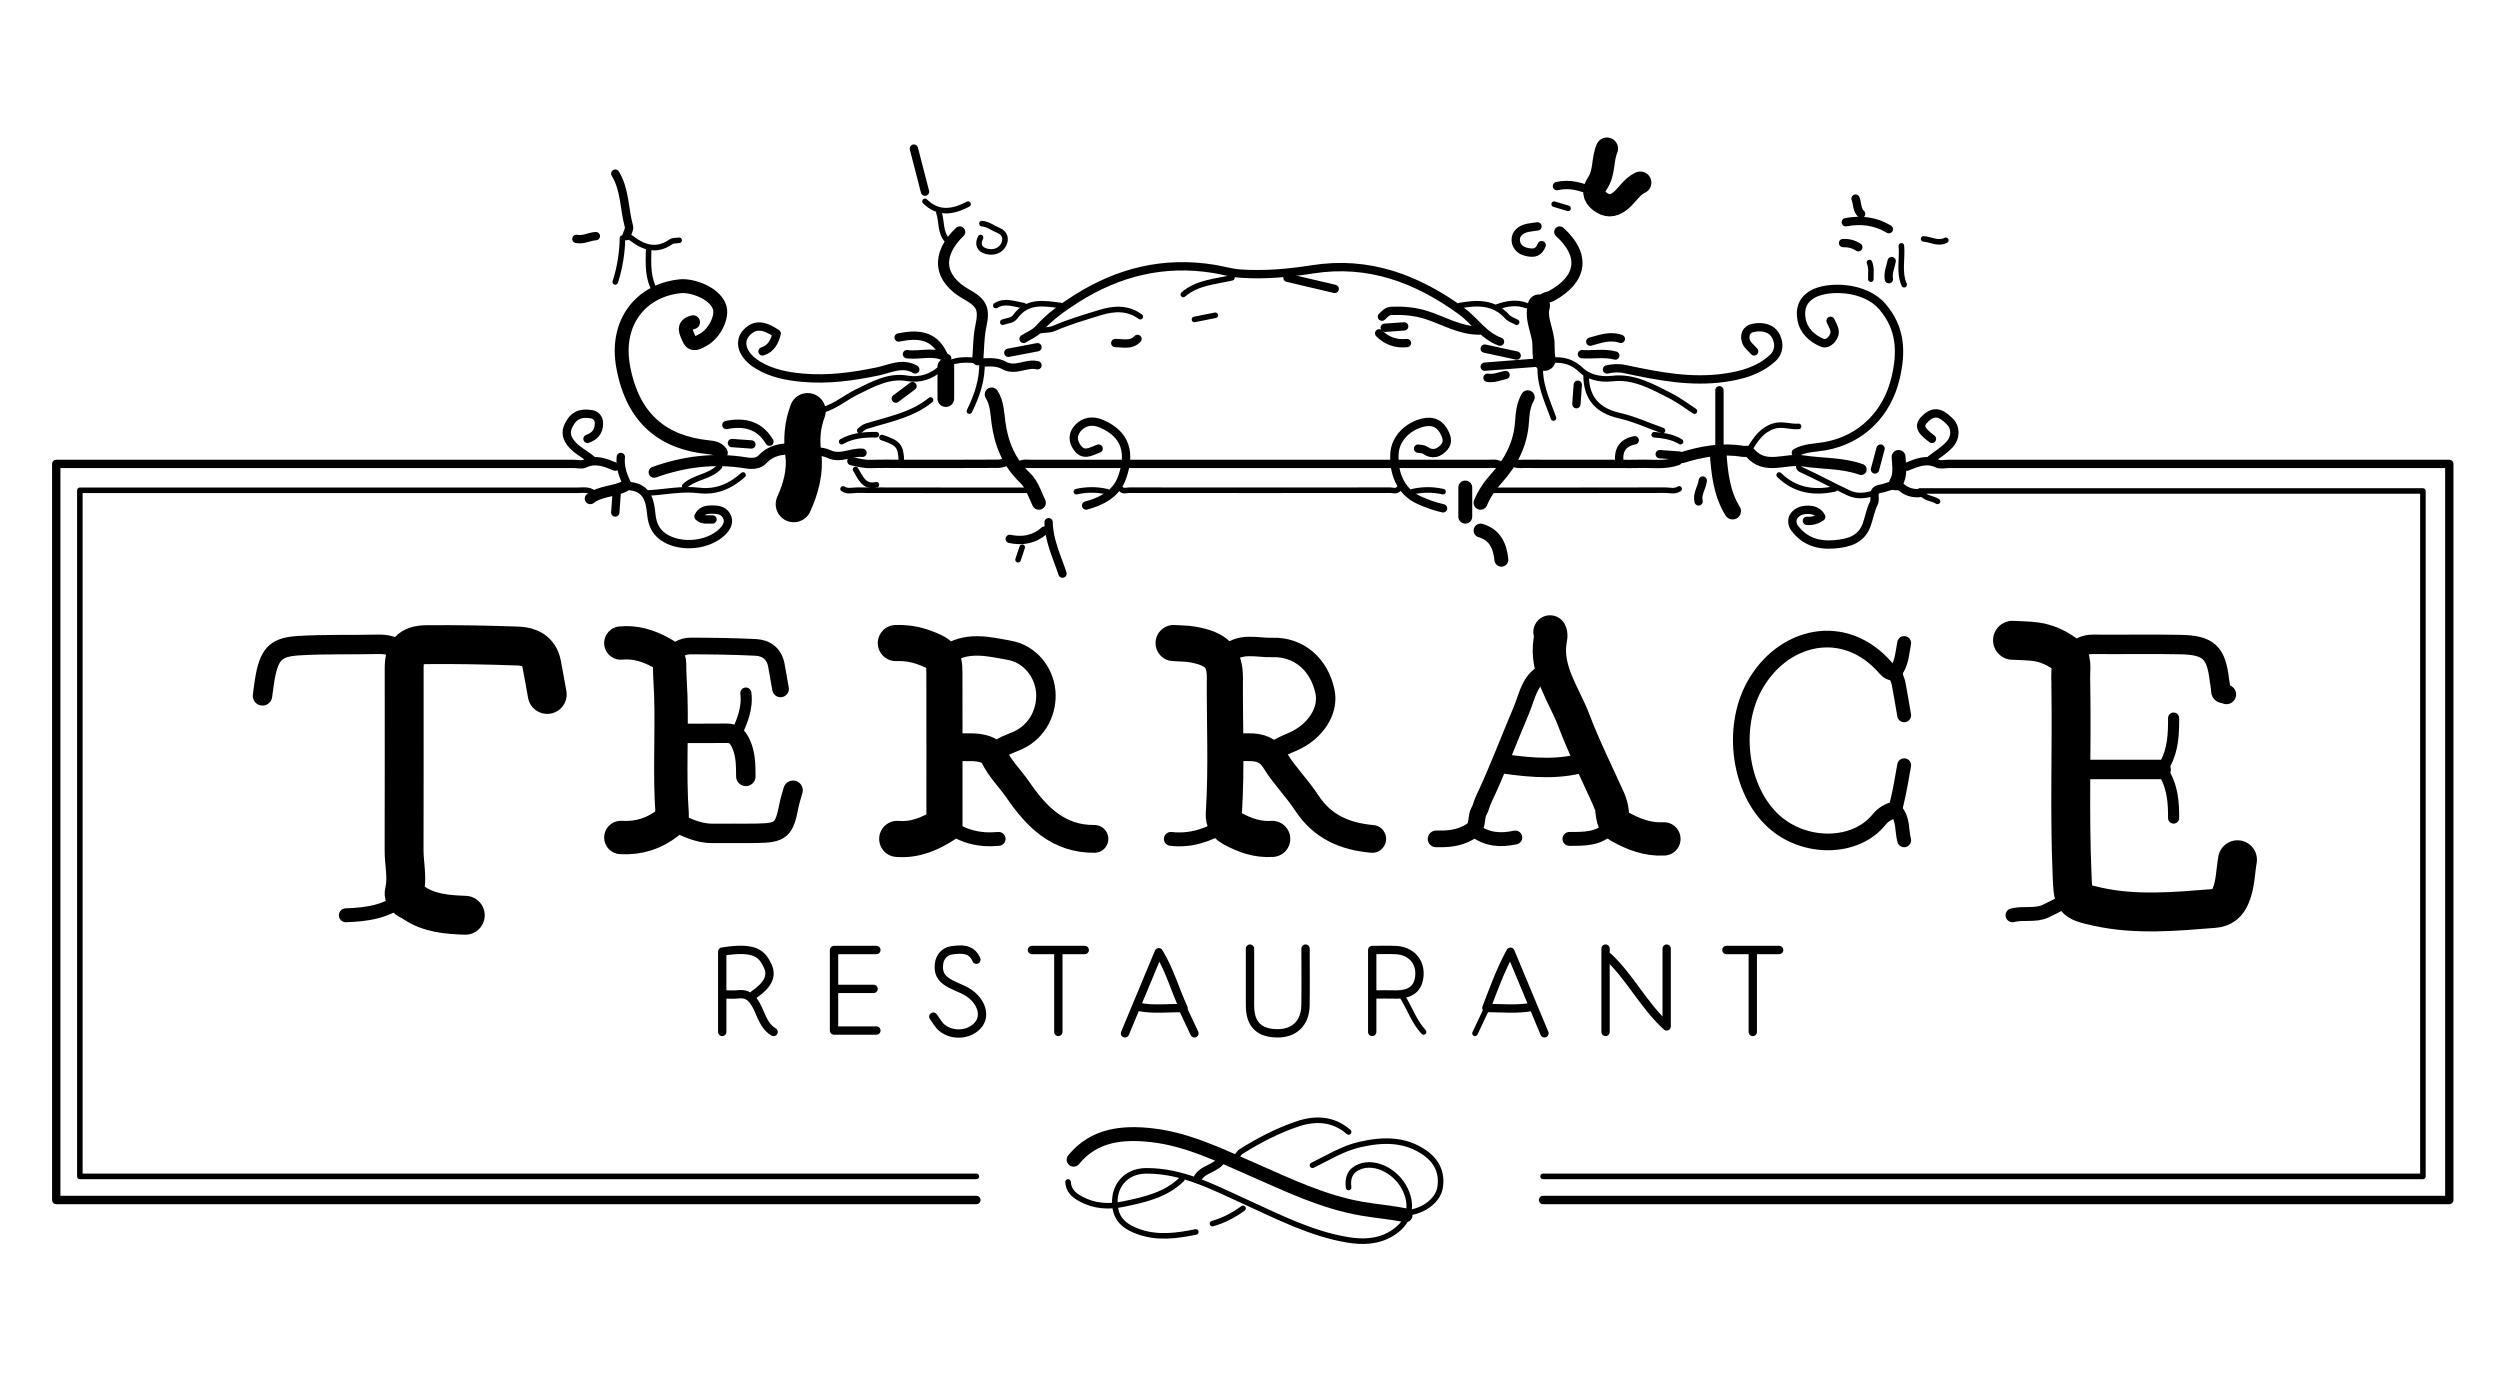 <svg version="1.1" id="Layer_1" xmlns="http://www.w3.org/2000/svg" xmlns:xlink="http://www.w3.org/1999/xlink" x="0px" y="0px"
	 width="100%" viewBox="0 0 900 500" enable-background="new 0 0 900 500" xml:space="preserve">
<path fill="none" opacity="1" stroke="#000000" stroke-linecap="round" stroke-linejoin="round" stroke-width="3"
	d="
M221.5,168 
	C217.935,166.548 214.445,165.023 210.463,166.921 
	C209.376,167.439 207.833,167 206.5,167 
	C146.167,167 85.833,167 25.5,167 
	C23.817,167 22.133,167 20.25,167 
	C20.25,255.5 20.25,343.5 20.25,432 
	C130.833,432 241.166,432 351.5,432 
"/>
<path fill="none" opacity="1" stroke="#000000" stroke-linecap="round" stroke-linejoin="round" stroke-width="3"
	d="
M686.5,168 
	C690.065,166.548 693.555,165.023 697.537,166.921 
	C698.624,167.439 700.167,167 701.5,167 
	C759.833,167 818.167,167 876.5,167 
	C878.183,167 879.867,167 881.75,167 
	C881.75,255.5 881.75,343.5 881.75,432 
	C772.834,432 664.167,432 555.5,432 
"/>
<path fill="none" opacity="1" stroke="#000000" stroke-linecap="round" stroke-linejoin="round" stroke-width="2"
	d="
M213,177 
	C211.228,176.157 209.339,176.514 207.5,176.514 
	C148,176.497 88.5,176.5 28.75,176.5 
	C28.75,258.666 28.75,340.833 28.75,423.5 
	C136.166,423.5 243.833,423.5 351.5,423.5 
"/>
<path fill="none" opacity="1" stroke="#000000" stroke-linecap="round" stroke-linejoin="round" stroke-width="2"
	d="
M555.5,423.5 
	C661,423.5 766.5,423.5 872.25,423.5 
	C872.25,341.334 872.25,259.167 872.25,176.75 
	C812.167,176.75 751.833,176.75 691.162,176.75 
	C692.694,179.548 695.554,179.241 697.5,180.5 
"/>
<path fill="none" opacity="1" stroke="#000000" stroke-linecap="round" stroke-linejoin="round" stroke-width="14"
	d="
M197,250 
	C196.333,246.333 195.707,242.659 194.99,239.002 
	C194.081,234.366 190.557,232.711 186.498,232.572 
	C175.505,232.196 164.498,231.965 153.501,232.081 
	C147.584,232.144 145.5,234.737 145.5,240.5 
	C145.5,262.333 145.539,284.167 145.471,306 
	C145.455,311.001 146.775,315.962 145.57,321.017 
	C144.998,323.416 147.48,323.971 148.999,325.002 
	C154.607,328.807 161.03,329.249 167.5,329.5 
"/>
<path fill="none" opacity="1" stroke="#000000" stroke-linecap="round" stroke-linejoin="round" stroke-width="6"
	d="
M682,242 
	C680.739,242.022 679.918,241.708 678.928,240.562 
	C663.943,223.195 641.567,228.807 631.557,247.031 
	C623.26,262.137 626.243,284.384 638.426,295.58 
	C649.419,305.682 667.916,305.701 676.505,295.004 
	C677.932,293.228 679.846,292.163 682,291.5 
"/>
<path fill="none" opacity="1" stroke="#000000" stroke-linecap="round" stroke-linejoin="round" stroke-width="3"
	d="
M646.5,163 
	C649.755,161.136 653.521,161.25 657.022,160.623 
	C670.203,158.261 679.446,148.81 682.438,135.986 
	C684.563,126.879 684.447,118.303 677.648,110.373 
	C671.25,102.91 657.773,102.803 652.467,105.945 
	C648.797,108.118 647.884,111.278 648.561,114.989 
	C649.324,119.169 652.316,121.832 656.033,123.423 
	C658.067,124.294 660.826,121.441 660.446,119.008 
	C660.256,117.793 659.5,116.667 659,115.5 
"/>
<path fill="none" opacity="1" stroke="#000000" stroke-linecap="round" stroke-linejoin="round" stroke-width="2"
	d="
M503.5,176 
	C502.646,177.044 501.487,176.468 500.5,176.469 
	C469.167,176.507 437.833,176.507 406.5,176.469 
	C405.513,176.468 404.354,177.044 403.5,176 
"/>
<path fill="none" opacity="1" stroke="#000000" stroke-linecap="round" stroke-linejoin="round" stroke-width="3"
	d="
M540.5,168 
	C539.059,166.54 537.213,167.013 535.5,167.013 
	C480.833,166.997 426.167,166.997 371.5,167.013 
	C369.787,167.013 367.941,166.54 366.5,168 
"/>
<path fill="none" opacity="1" stroke="#000000" stroke-linecap="round" stroke-linejoin="round" stroke-width="3"
	d="
M540,123 
	C534.105,120.896 530.882,115.424 526.055,111.925 
	C509.995,100.282 492.671,93.781 472.494,96.964 
	C463.899,98.32 455.228,99.093 446.5,98.494 
	C443.293,98.274 440.189,97.32 437.032,96.805 
	C419.016,93.871 402.695,97.909 387.511,107.518 
	C382.585,110.636 377.863,114.006 373.929,118.437 
	C372.541,119.999 370.333,120.833 368.5,122 
"/>
<path fill="none" opacity="1" stroke="#000000" stroke-linecap="round" stroke-linejoin="round" stroke-width="2"
	d="
M430.5,443.5 
	C423.667,444.901 416.779,445.83 410.02,443.444 
	C405.801,441.954 402.143,439.737 401.45,434.507 
	C400.489,427.264 405.13,421.585 412.5,421.508 
	C425.503,421.371 436.632,427.338 447.998,432.503 
	C460.03,437.971 471.884,444.102 485.03,446.321 
	C490.279,447.207 495.936,447.192 501.035,444.057 
	C506.973,440.405 508.912,434.937 506,428.5 
	C502.949,421.757 495.199,417.766 489.5,419.999 
	C486.025,421.361 485.024,424.035 485.5,427.5 
"/>
<path fill="none" opacity="1" stroke="#000000" stroke-linecap="round" stroke-linejoin="round" stroke-width="5"
	d="
M249.5,116 
	C245.374,117.093 247.105,119.797 248.054,121.977 
	C249.249,124.723 251.468,123.217 252.965,122.432 
	C257.321,120.15 260.239,113.925 259.019,110.493 
	C257.193,105.355 249.053,102.641 245.004,103.036 
	C230.88,104.415 221.393,115.947 224.341,132.029 
	C227.82,151.015 238.983,159.369 254.999,161.007 
	C256.701,161.181 258.407,161.418 259.5,163 
"/>
<path fill="none" opacity="1" stroke="#000000" stroke-linecap="round" stroke-linejoin="round" stroke-width="14"
	d="
M805.5,309.5 
	C804.738,313.847 804.794,318.337 803.022,322.509 
	C801.863,325.235 800.178,326.8 797.004,327.052 
	C782.978,328.166 768.906,329.476 755.023,326.397 
	C746.011,324.398 746.344,323.944 745.954,315.002 
	C744.964,292.336 745.856,269.665 745.501,247 
	C745.493,246.5 745.532,245.998 745.495,245.5 
	C745.255,242.333 746.194,237.732 744.489,236.313 
	C741.405,233.747 737.323,231.635 732.994,231.041 
	C730.191,230.656 727.333,230.667 724.5,230.5 
"/>
<path fill="none" opacity="1" stroke="#000000" stroke-linecap="round" stroke-linejoin="round" stroke-width="3"
	d="
M450,341.5 
	C450,348.333 449.996,355.167 450.001,362 
	C450.006,368.743 453.267,372 460,372 
	C466.014,372 469.877,368.23 469.975,362 
	C470.083,355.168 470,348.333 470,341.5 
"/>
<path fill="none" opacity="1" stroke="#000000" stroke-linecap="round" stroke-linejoin="round" stroke-width="7"
	d="
M358.5,271 
	C360.6,268.493 363.732,267.808 366.506,266.513 
	C374.008,263.011 377.015,255.45 376.473,249.002 
	C375.874,241.877 370.709,235.454 363.476,234.129 
	C355.785,232.721 347.761,230.663 340.5,236 
"/>
<path fill="none" opacity="1" stroke="#000000" stroke-linecap="round" stroke-linejoin="round" stroke-width="2"
	d="
M536,176.5 
	C557.167,176.5 578.333,176.518 599.5,176.465 
	C601.157,176.461 602.923,177.059 604.5,176 
"/>
<path fill="none" opacity="1" stroke="#000000" stroke-linecap="round" stroke-linejoin="round" stroke-width="2"
	d="
M371.5,176.5 
	C350.5,176.5 329.5,176.518 308.5,176.465 
	C306.843,176.461 305.077,177.059 303.5,176 
"/>
<path fill="none" opacity="1" stroke="#000000" stroke-linecap="round" stroke-linejoin="round" stroke-width="2"
	d="
M507.5,436.5 
	C512.885,435.706 517.698,432.008 518.435,427.489 
	C519.28,422.312 517.279,418.036 512.988,415.018 
	C505.716,409.905 497.653,410.175 489.509,412.038 
	C483.396,413.435 478.076,416.794 472.5,419.5 
"/>
<path fill="none" opacity="1" stroke="#000000" stroke-linecap="round" stroke-linejoin="round" stroke-width="7"
	d="
M801.5,250 
	C800.888,249.426 799.422,250.144 799.462,248.499 
	C799.491,247.337 799.138,246.17 799.005,244.999 
	C797.855,234.912 795.18,232.252 784.999,232.047 
	C774.503,231.835 764,232.056 753.5,231.963 
	C750.622,231.938 748.417,233.028 746.5,235 
"/>
<path fill="none" opacity="1" stroke="#000000" stroke-linecap="round" stroke-linejoin="round" stroke-width="7"
	d="
M144.5,235 
	C142.194,232.506 139.316,231.878 135.999,231.956 
	C126.501,232.178 117,231.855 107.497,232.444 
	C99.732,232.925 97.123,235.056 95.516,243.503 
	C95.076,245.816 94.833,248.167 94.5,250.5 
"/>
<path fill="none" opacity="1" stroke="#000000" stroke-linecap="round" stroke-linejoin="round" stroke-width="5"
	d="
M386.5,417.5 
	C393.888,408.447 404.161,407.524 414.482,408.66 
	C427.281,410.069 438.835,415.725 450.565,420.851 
	C463.497,426.502 476.264,432.748 490.471,435.169 
	C495.64,436.049 500.865,436.471 506,437.5 
"/>
<path fill="none" opacity="1" stroke="#000000" stroke-linecap="round" stroke-linejoin="round" stroke-width="3"
	d="
M351.5,345.5 
	C349.701,341.246 345.885,341.658 342.518,342.131 
	C340.193,342.458 338.32,344.391 338.045,347.005 
	C337.799,349.343 338.155,351.392 340.428,353.096 
	C342.789,354.864 345.557,355.551 348.014,356.976 
	C352.865,359.791 354.958,365.001 352.5,368.5 
	C349.663,372.538 343.096,373.337 339.038,369.954 
	C337.792,368.916 337,367.333 336,366 
"/>
<path fill="none" opacity="1" stroke="#000000" stroke-linecap="round" stroke-linejoin="round" stroke-width="10"
	d="
M394,302 
	C381.054,302.106 373.184,294.156 366.542,284.471 
	C363.693,280.317 360.012,276.836 357.769,272.11 
	C356.685,269.828 353.001,269.068 350,269.012 
	C347.001,268.957 344,269 341,269 
"/>
<path fill="none" opacity="1" stroke="#000000" stroke-linecap="round" stroke-linejoin="round" stroke-width="3"
	d="
M578.5,133 
	C580.667,132.531 582.678,132.374 585.026,132.878 
	C596.863,135.416 608.784,137.752 620.996,135.975 
	C627.214,135.071 633.153,133.415 638.027,129.03 
	C640.695,126.63 640.598,123.551 639.349,121.076 
	C637.777,117.965 634.298,117.34 631.015,118.069 
	C628.561,118.614 627.813,120.797 628.595,122.966 
	C629.083,124.317 630.5,125.333 631.5,126.5 
"/>
<path fill="none" opacity="1" stroke="#000000" stroke-linecap="round" stroke-linejoin="round" stroke-width="7"
	d="
M285.5,284.5 
	C285,286.333 284.382,288.144 284.02,290.004 
	C282.312,298.789 281.198,299.831 272.5,299.983 
	C267.168,300.076 261.833,299.951 256.5,300.014 
	C251.162,300.076 246.644,297.609 242,295.5 
"/>
<path fill="none" opacity="1" stroke="#000000" stroke-linecap="round" stroke-linejoin="round" stroke-width="4"
	d="
M288,161.5 
	C283.11,161.519 278.264,161.284 274.411,165.417 
	C273.066,166.861 270.889,167.023 268.479,166.627 
	C257.237,164.781 246.216,166.151 235.5,170 
"/>
<path fill="none" opacity="1" stroke="#000000" stroke-linecap="round" stroke-linejoin="round" stroke-width="13"
	d="
M458,302 
	C452.7,302.358 448.063,300.733 443.412,298.158 
	C440.696,296.655 440.469,294.523 440.597,292.506 
	C441.621,276.339 440.832,260.166 440.959,244 
	C441.017,236.621 437.948,233.559 429.493,232.037 
	C427.204,231.625 424.833,231.667 422.5,231.5 
"/>
<path fill="none" opacity="1" stroke="#000000" stroke-linecap="round" stroke-linejoin="round" stroke-width="4"
	d="
M345.5,83.5 
	C336.922,91.785 337.87,100.317 348,106 
	C353.692,109.193 354.404,111.364 353.093,117.52 
	C352.263,121.414 352.333,125.5 352,129.5 
"/>
<path fill="none" opacity="1" stroke="#000000" stroke-linecap="round" stroke-linejoin="round" stroke-width="6"
	d="
M281,248 
	C280.5,245.167 280.022,242.329 279.495,239.501 
	C278.722,235.361 275.927,233.248 271.997,233.061 
	C264.174,232.689 256.333,232.559 248.5,232.559 
	C245.768,232.559 243.426,234.018 241.5,236 
"/>
<path fill="none" opacity="1" stroke="#000000" stroke-linecap="round" stroke-linejoin="round" stroke-width="13"
	d="
M323,302 
	C329.394,302.555 334.925,300.132 340,296.879 
	C340,278.667 340.03,260.334 339.981,242 
	C339.967,236.56 338.898,235.319 332.491,233.024 
	C329.284,231.875 325.926,231.38 322.5,231.5 
"/>
<path fill="none" opacity="1" stroke="#000000" stroke-linecap="round" stroke-linejoin="round" stroke-width="3"
	d="
M223.5,164.5 
	C223.169,167.722 224.031,170.647 225.425,173.536 
	C225.833,174.38 225.917,174.909 226.996,175.033 
	C232.949,175.714 234.02,180.255 234.452,185.004 
	C234.817,189.024 236.307,192.061 239.986,194.025 
	C246.047,197.26 255.17,196.2 259.992,191.492 
	C261.695,189.83 262.833,187.816 261.449,185.531 
	C260.272,183.586 258.167,183.423 255.999,183.451 
	C253.929,183.478 252.341,183.98 251.45,185.949 
	C252.941,187.461 254.787,186.9 256.5,187 
"/>
<path fill="none" opacity="1" stroke="#000000" stroke-linecap="round" stroke-linejoin="round" stroke-width="3"
	d="
M495,358 
	C497.333,358 499.668,357.942 502,358.011 
	C507.784,358.183 510.716,355.925 511,351 
	C511.289,345.99 507.833,342.277 502.499,342.022 
	C499.828,341.895 497.146,342 494,342 
	C494,352.161 494,361.83 494,371.5 
"/>
<path fill="none" opacity="1" stroke="#000000" stroke-linecap="round" stroke-linejoin="round" stroke-width="12"
	d="
M223.5,301.5 
	C229.88,301.87 235.499,300.131 240.59,296.114 
	C241.917,295.068 242.067,294.209 241.98,293.001 
	C240.957,278.843 241.921,264.663 241.492,250.5 
	C241.376,246.665 241.036,242.833 241.049,239 
	C241.057,236.709 239.684,235.888 238.012,234.978 
	C233.474,232.51 228.745,230.961 223.5,231.5 
"/>
<path fill="none" opacity="1" stroke="#000000" stroke-linecap="round" stroke-linejoin="round" stroke-width="3"
	d="
M271.5,358 
	C276.324,354.704 278.01,351.461 276.48,348.009 
	C274.395,343.305 271.861,340.676 260,342.58 
	C260,352.161 260,361.83 260,371.5 
"/>
<path fill="none" opacity="1" stroke="#000000" stroke-linecap="round" stroke-linejoin="round" stroke-width="7"
	d="
M458,271.5 
	C459.94,269.067 462.79,268.176 465.492,266.981 
	C473.654,263.373 478.432,255.839 477,249 
	C474.946,239.192 467.6,232.776 458.003,233.091 
	C452.429,233.274 446.27,230.985 441.5,236 
"/>
<path fill="none" opacity="1" stroke="#000000" stroke-linecap="round" stroke-linejoin="round" stroke-width="3"
	d="
M691,177.5 
	C688.825,177.7 686.552,177.067 685.093,175.885 
	C682.116,173.476 679.702,175.527 676.991,175.943 
	C673.472,176.482 675.472,179.394 674.611,181.058 
	C673.346,183.501 672.934,186.37 671.979,188.992 
	C670.032,194.335 665.37,195.523 660.496,195.953 
	C654.724,196.463 649.62,194.962 645.988,190.009 
	C645.046,188.724 645.094,186.979 645.619,186.069 
	C646.944,183.774 649.579,183.321 651.987,183.608 
	C653.277,183.762 654.83,184.471 655.635,186.078 
	C654.046,187.208 652.369,187.674 650.5,187.5 
"/>
<path fill="none" opacity="1" stroke="#000000" stroke-linecap="round" stroke-linejoin="round" stroke-width="2"
	d="
M349,148 
	C351.687,142.472 353.756,136.785 353.5,130.068 
	C348.168,129.34 343.215,128.834 338.379,132.855 
	C335.231,135.473 331.337,137.048 326.467,136.189 
	C320.037,135.053 314.17,138.317 308.534,141.069 
	C303.709,143.425 299.641,147.339 294,148 
"/>
<path fill="none" opacity="1" stroke="#000000" stroke-linecap="round" stroke-linejoin="round" stroke-width="2"
	d="
M485.5,407.5 
	C479.959,402.639 473.428,402.459 467.042,404.624 
	C459.991,407.014 453.321,410.458 446.964,414.443 
	C445.676,415.251 445.338,416.504 444.5,417.5 
"/>
<path fill="none" opacity="1" stroke="#000000" stroke-linecap="round" stroke-linejoin="round" stroke-width="10"
	d="
M442,269 
	C444.5,269 447,269.022 449.5,268.995 
	C453.577,268.951 456.705,269.956 459.137,273.916 
	C462.418,279.255 466.993,283.787 470.426,289.048 
	C476.057,297.677 484.235,301.158 494,302 
"/>
<path fill="none" opacity="1" stroke="#000000" stroke-linecap="round" stroke-linejoin="round" stroke-width="3"
	d="
M363,166 
	C361.833,166.333 360.669,166.949 359.5,166.956 
	C348.334,167.03 337.167,167 326,167 
	C321.833,167 317.663,166.898 313.501,167.039 
	C311.071,167.121 308.81,166.499 306.5,166 
"/>
<path fill="none" opacity="1" stroke="#000000" stroke-linecap="round" stroke-linejoin="round" stroke-width="2"
	d="
M559.25,150.5 
	C556.974,143.998 553.66,137.742 554.681,130.036 
	C559.75,129.486 564.502,128.669 569.241,133.251 
	C571.68,135.609 575.888,136.846 580.534,136.277 
	C588.045,135.357 594.883,139.171 601.474,142.551 
	C604.461,144.083 607.167,146.167 610,148 
"/>
<path fill="none" opacity="1" stroke="#000000" stroke-linecap="round" stroke-linejoin="round" stroke-width="3"
	d="
M544.5,166 
	C545.584,167.332 547.1,166.99 548.5,166.991 
	C560.167,167.007 571.833,167 583.5,167 
"/>
<path fill="none" opacity="1" stroke="#000000" stroke-linecap="round" stroke-linejoin="round" stroke-width="3"
	d="
M391,182 
	C396.691,180.432 401.819,177.821 403.923,171.972 
	C407.113,163.105 405.358,156.319 396.489,152.525 
	C393.431,151.216 390.294,151.599 388.083,154.074 
	C386.558,155.782 385.863,157.955 387.419,160.549 
	C389.893,164.675 392.671,162.467 395.5,161.5 
"/>
<path fill="none" opacity="1" stroke="#000000" stroke-linecap="round" stroke-linejoin="round" stroke-width="2"
	d="
M410.5,114 
	C405.959,110.678 400.997,110.99 396.009,112.529 
	C390.47,114.237 384.87,115.866 379.572,118.165 
	C377.753,118.955 376.173,118.7 374.5,119 
"/>
<path fill="none" opacity="1" stroke="#000000" stroke-linecap="round" stroke-linejoin="round" stroke-width="6"
	d="
M557.5,241.5 
	C550.694,243.686 549.902,250.486 547.728,255.597 
	C543.138,266.386 539.052,277.395 534.015,288.007 
	C533.406,289.289 533.175,290.77 532.462,291.978 
	C531.164,294.176 532.215,297.371 529.955,298.934 
	C526.578,301.268 522.606,302.046 518.5,302.001 
	C518,301.995 517.5,302 517,302 
"/>
<path fill="none" opacity="1" stroke="#000000" stroke-linecap="round" stroke-linejoin="round" stroke-width="2"
	d="
M571,135 
	C571,135.167 570.997,135.333 571,135.5 
	C571.185,143.436 575.17,147.841 582.973,149.619 
	C588.282,150.829 593.333,153.167 598.5,155 
"/>
<path fill="none" opacity="1" stroke="#000000" stroke-linecap="round" stroke-linejoin="round" stroke-width="3"
	d="
M532.5,119 
	C525.624,119.042 519.799,115.427 513.526,113.418 
	C509.373,112.089 505.282,111.769 500.997,111.915 
	C499.211,111.977 498.544,113.119 497.5,114 
"/>
<path fill="none" opacity="1" stroke="#000000" stroke-linecap="round" stroke-linejoin="round" stroke-width="2"
	d="
M267.5,171 
	C262.933,175.062 257.824,177.321 251.494,176.548 
	C245.307,175.792 239.168,177.19 233,177.5 
"/>
<path fill="none" opacity="1" stroke="#000000" stroke-linecap="round" stroke-linejoin="round" stroke-width="3"
	d="
M556,372 
	C552.094,362.626 548.189,353.252 543.76,342.623 
	C539.956,349.61 537.742,356.061 535.08,362.875 
	C540.833,362.912 546.167,363.466 551.5,362.5 
"/>
<path fill="none" opacity="1" stroke="#000000" stroke-linecap="round" stroke-linejoin="round" stroke-width="3"
	d="
M405,372 
	C408.906,362.626 412.812,353.253 417.168,342.8 
	C421.25,349.516 422.935,356.21 426.068,362.876 
	C420.333,362.874 415.167,363.527 410,362.5 
"/>
<path fill="none" opacity="1" stroke="#000000" stroke-linecap="round" stroke-linejoin="round" stroke-width="3"
	d="
M695,165.5 
	C697.333,163.667 699.974,162.108 701.919,159.928 
	C704.173,157.404 704.132,153.819 701.854,151.653 
	C699.817,149.715 697.062,147.101 693.417,150.408 
	C690.638,152.929 690.832,154.546 695.5,158 
"/>
<path fill="none" opacity="1" stroke="#000000" stroke-linecap="round" stroke-linejoin="round" stroke-width="3"
	d="
M329.5,133 
	C324.893,130.27 320.314,132.811 316.042,133.701 
	C307.061,135.573 298.144,136.799 289.001,135.985 
	C283.401,135.487 277.933,134.453 272.996,131.507 
	C267.204,128.051 265.485,122.957 269,119.5 
	C271.808,116.739 274.857,116.884 279.614,120.076 
	C278.866,122.961 277.672,125.491 274.5,126.5 
"/>
<path fill="none" opacity="1" stroke="#000000" stroke-linecap="round" stroke-linejoin="round" stroke-width="12"
	d="
M558,227.5 
	C558.545,228.5 558.226,229.443 558.055,230.509 
	C556.3,241.48 563.071,250.049 566.632,259.45 
	C570.377,269.339 575.167,278.833 579.492,288.503 
	C579.554,288.642 579.437,288.87 579.509,288.995 
	C581.06,291.672 579.537,295.566 582.992,297.514 
	C587.973,300.323 593.155,302.319 599,302 
"/>
<path fill="none" opacity="1" stroke="#000000" stroke-linecap="round" stroke-linejoin="round" stroke-width="7"
	d="
M778,277 
	C767.5,277 757,277 746.5,277 
"/>
<path fill="none" opacity="1" stroke="#000000" stroke-linecap="round" stroke-linejoin="round" stroke-width="7"
	d="
M572,274 
	C561.931,277.315 551.725,276.459 541.5,275 
"/>
<path fill="none" opacity="1" stroke="#000000" stroke-linecap="round" stroke-linejoin="round" stroke-width="4"
	d="
M561.5,83.5 
	C570.734,91.867 569.598,100.456 558.518,106.532 
	C557.28,107.211 555.315,106.974 555,109 
"/>
<path fill="none" opacity="1" stroke="#000000" stroke-linecap="round" stroke-linejoin="round" stroke-width="3"
	d="
M315.5,342 
	C310.494,342 305.489,342 300.25,342 
	C300.25,351.833 300.25,361.167 300.25,371 
	C305.489,371 310.494,371 315.5,371 
"/>
<path fill="none" opacity="1" stroke="#000000" stroke-linecap="round" stroke-linejoin="round" stroke-width="3"
	d="
M510.5,161.5 
	C511.333,161.667 512.338,161.593 512.97,162.042 
	C515.712,163.987 518.091,163.119 519.942,160.95 
	C521.549,159.065 520.835,157.073 519.581,154.952 
	C517.84,152.006 515.19,151.503 512.52,152.09 
	C506.704,153.371 502.43,157.93 502.036,163.003 
	C501.508,169.813 503.952,176.978 510.959,180.092 
	C513.758,181.336 516.539,182.36 519.5,183 
"/>
<path fill="none" opacity="1" stroke="#000000" stroke-linecap="round" stroke-linejoin="round" stroke-width="3"
	d="
M381,343 
	C381,352.5 381,362 381,371.5 
"/>
<path fill="none" opacity="1" stroke="#000000" stroke-linecap="round" stroke-linejoin="round" stroke-width="3"
	d="
M631,343 
	C631,352.5 631,362 631,371.5 
"/>
<path fill="none" opacity="1" stroke="#000000" stroke-linecap="round" stroke-linejoin="round" stroke-width="4"
	d="
M605.5,164.75 
	C612.684,162.541 619.958,161.204 627.499,162.503 
	C628.337,162.647 629.262,162.12 630.009,162.992 
	C635.477,169.378 642.681,164.907 649.015,165.906 
	C655.994,167.007 663.206,166.557 670,169 
"/>
<path fill="none" opacity="1" stroke="#000000" stroke-linecap="round" stroke-linejoin="round" stroke-width="3"
	d="
M600,341.5 
	C600,350.836 600,360.173 600,369.509 
	C591.709,361.952 586.929,351.935 579,344.5 
"/>
<path fill="none" opacity="1" stroke="#000000" stroke-linecap="round" stroke-linejoin="round" stroke-width="3"
	d="
M211.5,158 
	C214.001,157.016 215.577,155.609 215.618,152.502 
	C215.647,150.278 214.188,149.325 212.979,149.133 
	C210.13,148.681 207.406,148.807 205.388,151.927 
	C203.548,154.771 203.552,157.003 205.501,159.499 
	C207.525,162.092 210.549,163.439 213,165.5 
"/>
<path fill="none" opacity="1" stroke="#000000" stroke-linecap="round" stroke-linejoin="round" stroke-width="3"
	d="
M578,341.5 
	C578,347 578,352.5 578,358 
	C578,362.5 578,367 578,371.5 
"/>
<path fill="none" opacity="1" stroke="#000000" stroke-linecap="round" stroke-linejoin="round" stroke-width="2"
	d="
M335,144 
	C328.287,149.475 319.909,150.941 311.971,153.408 
	C310.854,153.755 310.284,154.418 309.5,155 
"/>
<path fill="none" opacity="1" stroke="#000000" stroke-linecap="round" stroke-linejoin="round" stroke-width="2"
	d="
M425.5,424.5 
	C419.668,430.225 412.063,431.88 404.491,433.455 
	C399.173,434.561 393.951,434.306 388.967,431.559 
	C386.413,430.152 384.669,428.498 384.5,425.5 
"/>
<path fill="none" opacity="1" stroke="#000000" stroke-linecap="round" stroke-linejoin="round" stroke-width="5"
	d="
M357,142 
	C358.928,145.06 358.999,148.623 359.435,152.008 
	C360.434,159.776 363.273,166.54 368.992,172.008 
	C371.575,174.477 372.49,177.913 374,181 
"/>
<path fill="none" opacity="1" stroke="#000000" stroke-linecap="round" stroke-linejoin="round" stroke-width="3"
	d="
M278.5,371.5 
	C274.821,369.368 274.043,365.146 272.231,361.872 
	C270.483,358.716 268.794,357.58 265.496,357.97 
	C264.017,358.146 262.5,358 261,358 
"/>
<path fill="none" opacity="1" stroke="#000000" stroke-linecap="round" stroke-linejoin="round" stroke-width="5"
	d="
M550,143 
	C548.411,145.795 548.12,148.808 547.91,151.994 
	C547.406,159.678 544.034,166.312 538.941,171.946 
	C536.451,174.701 534.387,177.591 533,181 
"/>
<path fill="none" opacity="1" stroke="#000000" stroke-linecap="round" stroke-linejoin="round" stroke-width="7"
	d="
M268.5,279.5 
	C268.471,275.394 268.499,271.373 266.61,267.447 
	C265.438,265.01 264.118,263.941 261.5,263.974 
	C255.167,264.054 248.833,264 242.5,264 
"/>
<path fill="none" opacity="1" stroke="#000000" stroke-linecap="round" stroke-linejoin="round" stroke-width="3"
	d="
M553.5,81.5 
	C552.333,81.667 551.156,81.78 550.002,82.011 
	C547.528,82.508 545.542,84.061 545.664,86.492 
	C545.754,88.272 546.821,90.034 549.459,90.669 
	C552.367,91.369 553.931,90.869 555,88.25 
"/>
<path fill="none" opacity="1" stroke="#000000" stroke-linecap="round" stroke-linejoin="round" stroke-width="3"
	d="
M619,140.5 
	C619,147.667 619,154.833 619,162 
"/>
<path fill="none" opacity="1" stroke="#000000" stroke-linecap="round" stroke-linejoin="round" stroke-width="5"
	d="
M746.25,323 
	C743,324.667 739.789,326.416 736.49,327.978 
	C732.685,329.779 728.434,328.474 724.5,329.5 
"/>
<path fill="none" opacity="1" stroke="#000000" stroke-linecap="round" stroke-linejoin="round" stroke-width="6"
	d="
M618.5,163 
	C619.064,170.296 619.747,177.563 623.75,184 
"/>
<path fill="none" opacity="1" stroke="#000000" stroke-linecap="round" stroke-linejoin="round" stroke-width="5"
	d="
M145.5,323 
	C139.463,328.278 132.091,329.244 124.5,329.5 
"/>
<path fill="none" opacity="1" stroke="#000000" stroke-linecap="round" stroke-linejoin="round" stroke-width="2"
	d="
M382,110 
	C375.989,109.226 369.855,107.976 365.507,114.005 
	C364.377,115.572 362.506,115.347 361,116 
"/>
<path fill="none" opacity="1" stroke="#000000" stroke-linecap="round" stroke-linejoin="round" stroke-width="3"
	d="
M290,162.5 
	C292.868,162.538 295.765,162.209 298.504,163.49 
	C302.572,165.393 306.479,162.653 310.5,163 
"/>
<path fill="none" opacity="1" stroke="#000000" stroke-linecap="round" stroke-linejoin="round" stroke-width="2"
	d="
M640.5,171 
	C646.19,176.571 653.012,177.62 660.5,176 
"/>
<path fill="none" opacity="1" stroke="#000000" stroke-linecap="round" stroke-linejoin="round" stroke-width="3"
	d="
M604,166 
	C599.427,167.64 594.677,166.827 590,166.987 
	C587.835,167.062 585.667,167 583.5,167 
"/>
<path fill="none" opacity="1" stroke="#000000" stroke-linecap="round" stroke-linejoin="round" stroke-width="8"
	d="
M554,110 
	C552.593,115.031 555.753,119.554 555.669,124.503 
	C555.643,126.062 555.73,127.844 556,129.5 
"/>
<path fill="none" opacity="1" stroke="#000000" stroke-linecap="round" stroke-linejoin="round" stroke-width="3"
	d="
M554,130.5 
	C547.5,131 541,131.5 534.5,132 
"/>
<path fill="none" opacity="1" stroke="#000000" stroke-linecap="round" stroke-linejoin="round" stroke-width="5"
	d="
M441,297 
	C435.005,300.638 428.643,302.842 421.5,302 
"/>
<path fill="none" opacity="1" stroke="#000000" stroke-linecap="round" stroke-linejoin="round" stroke-width="3"
	d="
M354,130.5 
	C356.566,130.339 359.223,130.289 361.47,131.554 
	C365.576,133.864 369.5,130.473 373.5,131.5 
"/>
<path fill="none" opacity="1" stroke="#000000" stroke-linecap="round" stroke-linejoin="round" stroke-width="5"
	d="
M359.5,302 
	C352.437,302.689 346.038,301.082 340.5,296.5 
"/>
<path fill="none" opacity="1" stroke="#000000" stroke-linecap="round" stroke-linejoin="round" stroke-width="3"
	d="
M221.5,62.5 
	C225.058,68.336 224.681,75.206 226.415,81.523 
	C226.689,82.523 225.833,83.833 225.5,85 
"/>
<path fill="none" opacity="1" stroke="#000000" stroke-linecap="round" stroke-linejoin="round" stroke-width="3"
	d="
M377.5,188 
	C377.597,194.591 380.5,200.423 382.5,206.5 
"/>
<path fill="none" opacity="1" stroke="#000000" stroke-linecap="round" stroke-linejoin="round" stroke-width="4"
	d="
M782.5,258.5 
	C782.529,264.187 782.307,269.836 779.487,274.993 
	C778.733,276.373 778.735,277.626 779.487,279.007 
	C782.121,283.846 782.549,289.13 782.5,294.5 
"/>
<path fill="none" opacity="1" stroke="#000000" stroke-linecap="round" stroke-linejoin="round" stroke-width="13"
	d="
M290.75,148 
	C288.88,153.049 288.44,157.968 289.188,163.542 
	C289.987,169.495 288.371,175.786 285.75,181.5 
"/>
<path fill="none" opacity="1" stroke="#000000" stroke-linecap="round" stroke-linejoin="round" stroke-width="2"
	d="
M443.5,100 
	C437.465,101.411 431.032,101.663 426,106 
"/>
<path fill="none" opacity="1" stroke="#000000" stroke-linecap="round" stroke-linejoin="round" stroke-width="8"
	d="
M590.5,65.75 
	C587.285,67.205 585.757,70.515 583.026,72.535 
	C580.57,74.35 578.413,74.375 575.978,72.529 
	C573.421,70.59 573.49,68.28 575.045,66.031 
	C577.687,62.21 576.781,57.512 578.5,53.5 
"/>
<path fill="none" opacity="1" stroke="#000000" stroke-linecap="round" stroke-linejoin="round" stroke-width="5"
	d="
M685.5,275.5 
	C684.667,280 683.991,284.539 682.884,288.971 
	C682.622,290.02 682.204,291.482 682.587,291.925 
	C685.28,295.036 684.555,298.984 685.5,302.5 
"/>
<path fill="none" opacity="1" stroke="#000000" stroke-linecap="round" stroke-linejoin="round" stroke-width="2"
	d="
M647.5,167 
	C647.686,167.741 647.141,168.477 648.462,169.083 
	C654.217,171.723 659.783,174.773 665.521,177.455 
	C668.401,178.801 671.5,178.588 674.5,177.5 
"/>
<path fill="none" opacity="1" stroke="#000000" stroke-linecap="round" stroke-linejoin="round" stroke-width="3"
	d="
M680,82.5 
	C675.168,79.59 669.969,78.961 664.5,80 
"/>
<path fill="none" opacity="1" stroke="#000000" stroke-linecap="round" stroke-linejoin="round" stroke-width="3"
	d="
M329,53.5 
	C330.333,58.667 331.667,63.833 333,69 
"/>
<path fill="none" opacity="1" stroke="#000000" stroke-linecap="round" stroke-linejoin="round" stroke-width="2"
	d="
M333,72.5 
	C337.881,77.263 343.131,76.3 348.5,73.5 
"/>
<path fill="none" opacity="1" stroke="#000000" stroke-linecap="round" stroke-linejoin="round" stroke-width="4"
	d="
M268.5,249.5 
	C269.222,254.941 267.13,259.725 265,264.5 
"/>
<path fill="none" opacity="1" stroke="#000000" stroke-linecap="round" stroke-linejoin="round" stroke-width="5"
	d="
M685.5,231.5 
	C684.889,234.725 684.703,238.084 682.976,240.986 
	C681.856,242.869 683.16,244.341 683.479,246.004 
	C684.212,249.825 684.833,253.667 685.5,257.5 
"/>
<path fill="none" opacity="1" stroke="#000000" stroke-linecap="round" stroke-linejoin="round" stroke-width="2"
	d="
M233.5,90 
	C233.401,95.155 233.102,100.344 236,105 
"/>
<path fill="none" opacity="1" stroke="#000000" stroke-linecap="round" stroke-linejoin="round" stroke-width="2"
	d="
M244.5,86.5 
	C243.5,86.667 242.282,86.524 241.535,87.05 
	C236.517,90.589 231.874,89.239 227.561,85.921 
	C226.372,85.006 225.581,85.184 224.096,85.704 
	C224,90.927 223.186,96.295 221.5,101.5 
"/>
<path fill="none" opacity="1" stroke="#000000" stroke-linecap="round" stroke-linejoin="round" stroke-width="2"
	d="
M353,85.5 
	C351.827,87.903 352.524,89.747 355.016,90.441 
	C357.605,91.162 360.212,90.345 361.375,87.94 
	C362.193,86.249 362.021,83.979 359.508,82.98 
	C357.496,82.18 355.77,80.685 353.5,80.5 
"/>
<path fill="none" opacity="1" stroke="#000000" stroke-linecap="round" stroke-linejoin="round" stroke-width="5"
	d="
M579.5,298 
	C575.444,302.151 570.203,302.007 565,302 
"/>
<path fill="none" opacity="1" stroke="#000000" stroke-linecap="round" stroke-linejoin="round" stroke-width="5"
	d="
M531,299 
	C535.401,302.339 540.327,302.635 545.5,301.5 
"/>
<path fill="none" opacity="1" stroke="#000000" stroke-linecap="round" stroke-linejoin="round" stroke-width="2"
	d="
M684.5,88.5 
	C684.925,93.16 683.523,97.951 685.5,102.5 
"/>
<path fill="none" opacity="1" stroke="#000000" stroke-linecap="round" stroke-linejoin="round" stroke-width="3"
	d="
M314.5,356 
	C310,356 305.5,356 301,356 
"/>
<path fill="none" opacity="1" stroke="#000000" stroke-linecap="round" stroke-linejoin="round" stroke-width="2"
	d="
M546,116 
	C544.833,115.333 543.398,114.909 542.545,113.96 
	C537.747,108.626 531.74,108.899 525.5,110 
"/>
<path fill="none" opacity="1" stroke="#000000" stroke-linecap="round" stroke-linejoin="round" stroke-width="3"
	d="
M560.5,67 
	C565.105,65.899 569.338,67.219 573.5,69 
"/>
<path fill="none" opacity="1" stroke="#000000" stroke-linecap="round" stroke-linejoin="round" stroke-width="2"
	d="
M259,168 
	C255.637,171.768 250.075,171.609 246.5,175 
"/>
<path fill="none" opacity="1" stroke="#000000" stroke-linecap="round" stroke-linejoin="round" stroke-width="3"
	d="
M480.5,104 
	C474.833,102.667 469.167,101.333 463.5,100 
"/>
<path fill="none" opacity="1" stroke="#000000" stroke-linecap="round" stroke-linejoin="round" stroke-width="2"
	d="
M505,359 
	C507.576,363.121 509.099,367.874 512.5,371.5 
"/>
<path fill="none" opacity="1" stroke="#000000" stroke-linecap="round" stroke-linejoin="round" stroke-width="3"
	d="
M341,129 
	C336.427,125.979 331.317,128.153 326.5,127.5 
"/>
<path fill="none" opacity="1" stroke="#000000" stroke-linecap="round" stroke-linejoin="round" stroke-width="4"
	d="
M225,175 
	C221.037,177.067 216.188,176.672 212.5,179.5 
"/>
<path fill="none" opacity="1" stroke="#000000" stroke-linecap="round" stroke-linejoin="round" stroke-width="2"
	d="
M647.5,153.5 
	C644.5,153.764 641.602,152.41 638.475,153.423 
	C634.236,154.798 632.092,158.045 630,161.5 
"/>
<path fill="none" opacity="1" stroke="#000000" stroke-linecap="round" stroke-linejoin="round" stroke-width="3"
	d="
M376,191 
	C372.368,194.227 368.143,194.983 363.5,194 
"/>
<path fill="none" opacity="1" stroke="#000000" stroke-linecap="round" stroke-linejoin="round" stroke-width="2"
	d="
M315.5,156.5 
	C311.157,156.452 306.887,156.768 303,159 
"/>
<path fill="none" opacity="1" stroke="#000000" stroke-linecap="round" stroke-linejoin="round" stroke-width="3"
	d="
M339.5,127.5 
	C336.096,120.354 330.088,120.153 323.5,121.5 
"/>
<path fill="none" opacity="1" stroke="#000000" stroke-linecap="round" stroke-linejoin="round" stroke-width="3"
	d="
M569.5,127.5 
	C573.495,127.777 577.538,126.913 581.5,128 
"/>
<path fill="none" opacity="1" stroke="#000000" stroke-linecap="round" stroke-linejoin="round" stroke-width="6"
	d="
M340.5,132 
	C340.5,135.833 340.5,139.667 340.5,143.5 
"/>
<path fill="none" opacity="1" stroke="#000000" stroke-linecap="round" stroke-linejoin="round" stroke-width="3"
	d="
M277,159 
	C273.391,152.975 267.939,151.713 261.5,153 
"/>
<path fill="none" opacity="1" stroke="#000000" stroke-linecap="round" stroke-linejoin="round" stroke-width="2"
	d="
M324.5,166 
	C324.294,160.524 323.478,159.533 317.5,157.5 
"/>
<path fill="none" opacity="1" stroke="#000000" stroke-linecap="round" stroke-linejoin="round" stroke-width="3"
	d="
M546,128 
	C542.167,127.167 538.333,126.333 534.5,125.5 
"/>
<path fill="none" opacity="1" stroke="#000000" stroke-linecap="round" stroke-linejoin="round" stroke-width="3"
	d="
M583.5,122 
	C579.68,120.643 576.107,122.013 572.5,123 
"/>
<path fill="none" opacity="1" stroke="#000000" stroke-linecap="round" stroke-linejoin="round" stroke-width="2"
	d="
M447.5,435 
	C444.145,437.456 440.519,439.372 436.5,440.5 
"/>
<path fill="none" opacity="1" stroke="#000000" stroke-linecap="round" stroke-linejoin="round" stroke-width="2"
	d="
M398.5,177 
	C394.833,176.168 391.167,176.168 387.5,177 
"/>
<path fill="none" opacity="1" stroke="#000000" stroke-linecap="round" stroke-linejoin="round" stroke-width="2"
	d="
M519.5,177 
	C515.833,176.168 512.167,176.168 508.5,177 
"/>
<path fill="none" opacity="1" stroke="#000000" stroke-linecap="round" stroke-linejoin="round" stroke-width="3"
	d="
M373.5,125 
	C370,125.667 366.5,126.333 363,127 
"/>
<path fill="none" opacity="1" stroke="#000000" stroke-linecap="round" stroke-linejoin="round" stroke-width="5"
	d="
M527.5,175.5 
	C527.5,179 527.5,182.5 527.5,186 
"/>
<path fill="none" opacity="1" stroke="#000000" stroke-linecap="round" stroke-linejoin="round" stroke-width="2"
	d="
M549.5,110 
	C545.928,108.648 542.448,109.251 539,110.5 
"/>
<path fill="none" opacity="1" stroke="#000000" stroke-linecap="round" stroke-linejoin="round" stroke-width="3"
	d="
M588.5,158.5 
	C584.027,159.352 582.436,162.185 583,166.5 
"/>
<path fill="none" opacity="1" stroke="#000000" stroke-linecap="round" stroke-linejoin="round" stroke-width="3"
	d="
M496.5,120 
	C499.273,122.769 502.613,123.916 506.5,123.5 
"/>
<path fill="none" opacity="1" stroke="#000000" stroke-linecap="round" stroke-linejoin="round" stroke-width="2"
	d="
M368.5,110 
	C365.167,109.534 361.833,107.932 358.5,110 
"/>
<path fill="none" opacity="1" stroke="#000000" stroke-linecap="round" stroke-linejoin="round" stroke-width="2"
	d="
M338,76.5 
	C339.133,79.793 338.358,83.659 341,86.5 
"/>
<path fill="none" opacity="1" stroke="#000000" stroke-linecap="round" stroke-linejoin="round" stroke-width="3"
	d="
M440,417 
	C438.176,420.911 432.78,420.536 431,424.5 
"/>
<path fill="none" opacity="1" stroke="#000000" stroke-linecap="round" stroke-linejoin="round" stroke-width="5"
	d="
M683.5,164.5 
	C683.648,167.717 684.34,170.992 682.5,174 
"/>
<path fill="none" opacity="1" stroke="#000000" stroke-linecap="round" stroke-linejoin="round" stroke-width="2"
	d="
M308,169 
	C309.796,171.793 310.861,175.584 315.5,174.5 
"/>
<path fill="none" opacity="1" stroke="#000000" stroke-linecap="round" stroke-linejoin="round" stroke-width="3"
	d="
M390.5,342 
	C384.167,342 377.833,342 371.5,342 
"/>
<path fill="none" opacity="1" stroke="#000000" stroke-linecap="round" stroke-linejoin="round" stroke-width="2"
	d="
M605,159 
	C602.08,157.229 598.813,156.776 595.5,156.5 
"/>
<path fill="none" opacity="1" stroke="#000000" stroke-linecap="round" stroke-linejoin="round" stroke-width="3"
	d="
M640.5,342 
	C634.167,342 627.833,342 621.5,342 
"/>
<path fill="none" opacity="1" stroke="#000000" stroke-linecap="round" stroke-linejoin="round" stroke-width="3"
	d="
M426,363.5 
	C427.333,366.333 428.667,369.167 430,372 
"/>
<path fill="none" opacity="1" stroke="#000000" stroke-linecap="round" stroke-linejoin="round" stroke-width="2"
	d="
M535,363.5 
	C533.667,366.333 532.333,369.167 531,372 
"/>
<path fill="none" opacity="1" stroke="#000000" stroke-linecap="round" stroke-linejoin="round" stroke-width="2"
	d="
M700.5,86.5 
	C697.732,87.95 695.165,86.194 692.5,86 
"/>
<path fill="none" opacity="1" stroke="#000000" stroke-linecap="round" stroke-linejoin="round" stroke-width="3"
	d="
M409.5,122 
	C407.205,124.485 404.254,123.463 401.5,123.5 
"/>
<path fill="none" opacity="1" stroke="#000000" stroke-linecap="round" stroke-linejoin="round" stroke-width="3"
	d="
M677,161.5 
	C676.333,164 675.667,166.5 675,169 
"/>
<path fill="none" opacity="1" stroke="#000000" stroke-linecap="round" stroke-linejoin="round" stroke-width="3"
	d="
M613,173 
	C612.713,175.543 610.817,177.763 611.5,180.5 
"/>
<path fill="none" opacity="1" stroke="#000000" stroke-linecap="round" stroke-linejoin="round" stroke-width="2"
	d="
M437.5,113.5 
	C435,114 432.5,114.5 430,115 
"/>
<path fill="none" opacity="1" stroke="#000000" stroke-linecap="round" stroke-linejoin="round" stroke-width="3"
	d="
M270.5,160 
	C268.167,159.833 265.833,159.667 263.5,159.5 
"/>
<path fill="none" opacity="1" stroke="#000000" stroke-linecap="round" stroke-linejoin="round" stroke-width="3"
	d="
M214.5,85 
	C212.141,85.154 209.956,86.527 207.5,86 
"/>
<path fill="none" opacity="1" stroke="#000000" stroke-linecap="round" stroke-linejoin="round" stroke-width="3"
	d="
M505.5,117.5 
	C503.167,117.667 500.833,117.833 498.5,118 
"/>
<path fill="none" opacity="1" stroke="#000000" stroke-linecap="round" stroke-linejoin="round" stroke-width="3"
	d="
M568,138.5 
	C567.833,140.833 567.667,143.167 567.5,145.5 
"/>
<path fill="none" opacity="1" stroke="#000000" stroke-linecap="round" stroke-linejoin="round" stroke-width="3"
	d="
M222,177.5 
	C221.833,179.833 221.667,182.167 221.5,184.5 
"/>
<path fill="none" opacity="1" stroke="#000000" stroke-linecap="round" stroke-linejoin="round" stroke-width="3"
	d="
M604.5,164 
	C602.167,163.833 599.833,163.667 597.5,163.5 
"/>
<path fill="none" opacity="1" stroke="#000000" stroke-linecap="round" stroke-linejoin="round" stroke-width="5"
	d="
M533,191 
	C538.262,192.527 539.973,196.59 540.5,201.5 
"/>
<path fill="none" opacity="1" stroke="#000000" stroke-linecap="round" stroke-linejoin="round" stroke-width="3"
	d="
M328.5,139 
	C326.5,140.5 324.5,142 322.5,143.5 
"/>
<path fill="none" opacity="1" stroke="#000000" stroke-linecap="round" stroke-linejoin="round" stroke-width="3"
	d="
M542,135 
	C539.848,135.427 537.78,136.402 535.5,136 
"/>
<path fill="none" opacity="1" stroke="#000000" stroke-linecap="round" stroke-linejoin="round" stroke-width="3"
	d="
M681,94 
	C680.573,96.152 679.598,98.22 680,100.5 
"/>
<path fill="none" opacity="1" stroke="#000000" stroke-linecap="round" stroke-linejoin="round" stroke-width="2"
	d="
M673,94.5 
	C673.824,96.445 673.452,98.49 673.5,100.5 
"/>
<path fill="none" opacity="1" stroke="#000000" stroke-linecap="round" stroke-linejoin="round" stroke-width="3"
	d="
M668,71.5 
	C668.714,73.316 668.402,75.505 670,77 
"/>
<path fill="none" opacity="1" stroke="#000000" stroke-linecap="round" stroke-linejoin="round" stroke-width="3"
	d="
M669,89 
	C667.335,87.883 665.486,87.439 663.5,87.5 
"/>
<path fill="none" opacity="1" stroke="#000000" stroke-linecap="round" stroke-linejoin="round" stroke-width="2"
	d="
M559.5,73.5 
	C561.167,74 562.833,74.5 564.5,75 
"/>
<path fill="none" opacity="1" stroke="#000000" stroke-linecap="round" stroke-linejoin="round" stroke-width="2"
	d="
M368,197 
	C367.5,198.5 367,200 366.5,201.5 
"/>
</svg>